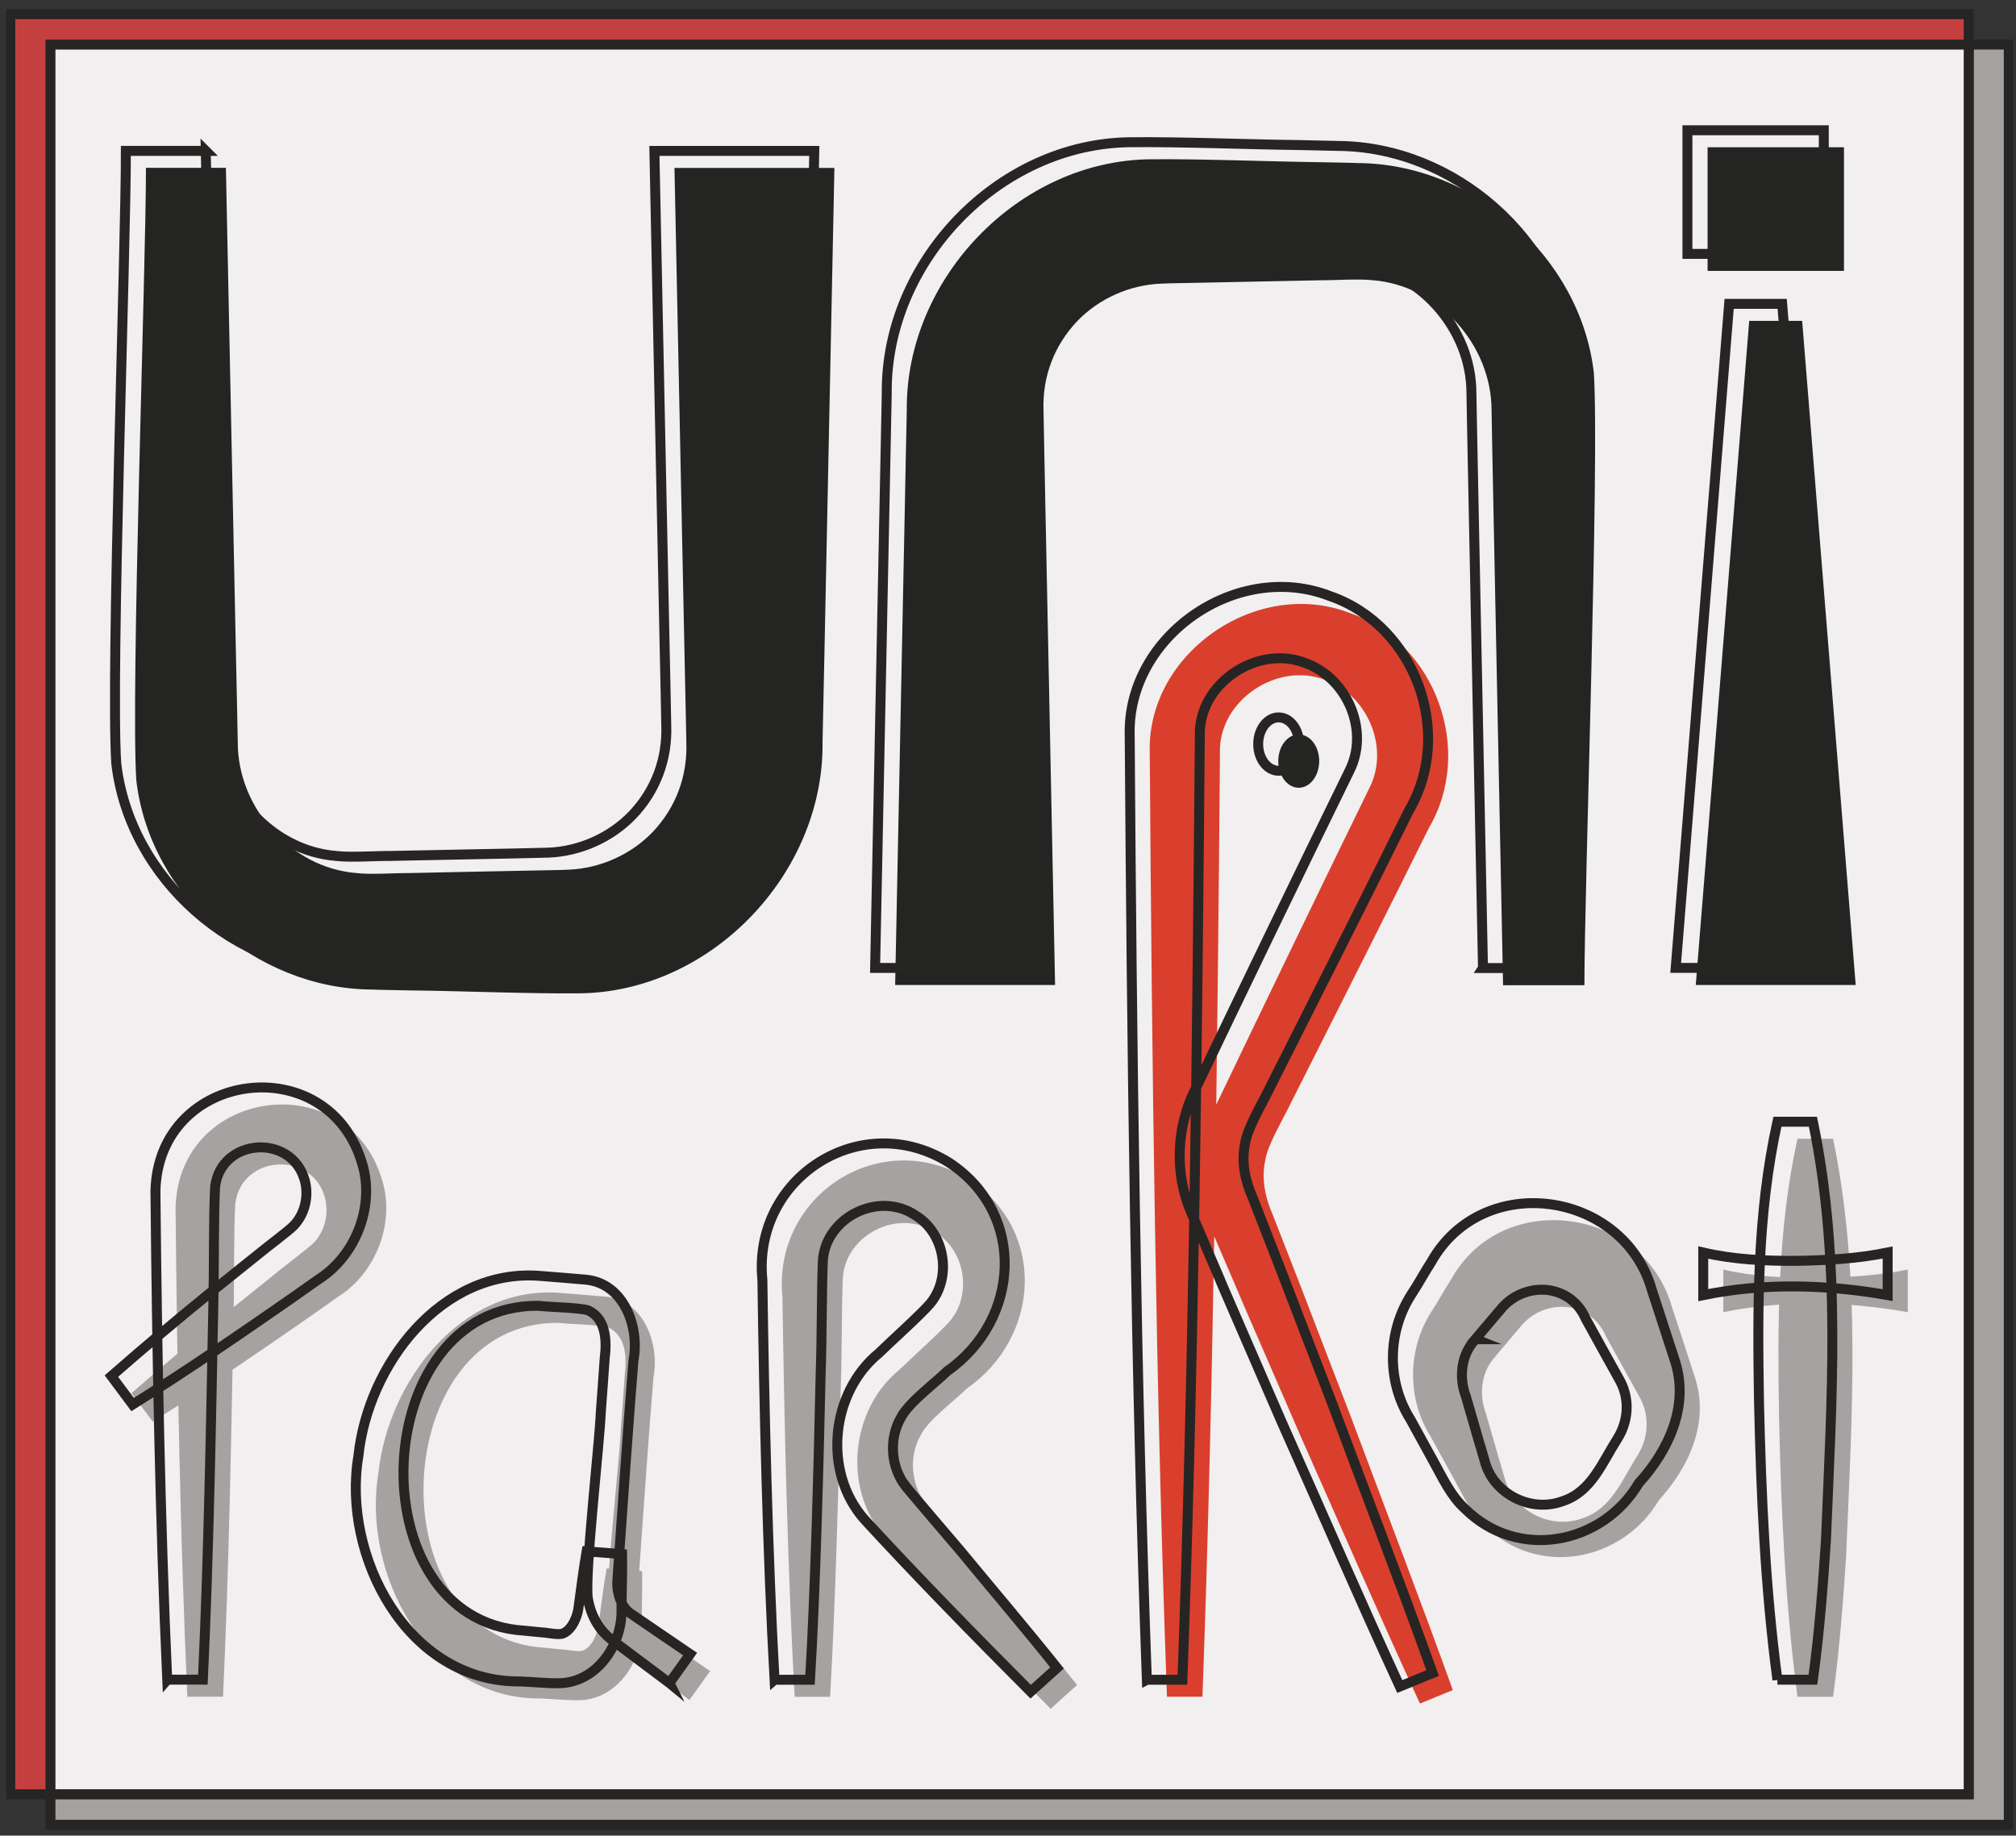 <?xml version="1.0" encoding="UTF-8"?>
<svg id="Layer_2" data-name="Layer 2" xmlns="http://www.w3.org/2000/svg" xmlns:xlink="http://www.w3.org/1999/xlink" viewBox="0 0 439.8 400.49">
  <rect x="0" y="0" width="439.8" height="400.49" fill="#333333" stroke="none"/>
  <defs>
    <style>
      .cls-1 {
        fill: #c44040;
      }

      .cls-1, .cls-2, .cls-3, .cls-4, .cls-5, .cls-6, .cls-7 {
        stroke-width: 0px;
      }

      .cls-8 {
        clip-path: url(#clippath-2);
      }

      .cls-2 {
        fill: #da3f2d;
      }

      .cls-3, .cls-9 {
        fill: none;
      }

      .cls-10 {
        clip-path: url(#clippath-1);
      }

      .cls-4 {
        fill: #242423;
      }

      .cls-5 {
        fill: #a4a3a2;
      }

      .cls-6 {
        fill: #f1efef;
      }

      .cls-7 {
        fill: #a4a2a1;
      }

      .cls-9 {
        stroke: #262524;
        stroke-miterlimit: 10;
        stroke-width: 2.17px;
      }

      .cls-11 {
        clip-path: url(#clippath);
      }

      .cls-12 {
        clip-path: url(#clippath-3);
      }
    </style>
    <clipPath id="clippath">
      <rect class="cls-3" width="439.8" height="400.49"/>
    </clipPath>
    <clipPath id="clippath-1">
      <rect class="cls-3" x="0" y="-.01" width="439.81" height="400.5"/>
    </clipPath>
    <clipPath id="clippath-2">
      <rect class="cls-3" x="1.32" y="1.31" width="437.84" height="398.59"/>
    </clipPath>
    <clipPath id="clippath-3">
      <rect class="cls-3" x="1.32" y="1.31" width="437.84" height="398.59"/>
    </clipPath>
  </defs>
  <g id="Layer_1-2" data-name="Layer 1">
    <g class="cls-11">
      <g class="cls-10">
        <rect class="cls-1" x="2.25" y="3.09" width="427.23" height="388.37"/>
        <g class="cls-8">
          <rect class="cls-9" x="2.25" y="3.09" width="427.23" height="388.37"/>
        </g>
        <polygon class="cls-7" points="438.22 9.73 438.22 398.13 11.01 398.13 11.01 391.46 429.48 391.46 429.48 9.73 438.22 9.73"/>
        <g class="cls-12">
          <polygon class="cls-9" points="438.22 9.73 438.22 398.13 11.01 398.13 11.01 391.46 429.48 391.46 429.48 9.73 438.22 9.73"/>
        </g>
        <rect class="cls-6" x="11.01" y="9.73" width="418.47" height="381.72"/>
        <rect class="cls-9" x="11.01" y="9.73" width="418.47" height="381.72"/>
        <path class="cls-4" d="m49.28,36.62l2.18,105.55.28,13.21.13,6.6c-.02,14.33,11.66,27.38,25.9,28.5,3.01.37,8.5-.02,11.6,0,6.58-.16,19.82-.4,26.41-.54,1.08-.03,7.21-.12,8.16-.19,6.94-.26,13.69-3.28,18.45-8.23,5.09-5.37,7.6-12.22,7.34-19.53l-.13-6.6-.28-13.19-2.18-105.56h34.89l-2.17,105.56c-.08,4.44-.34,15.52-.42,19.79.33,28.68-24.41,54.53-53.16,54.73-11.06.11-25.79-.53-36.91-.64-1.19-.03-7.23-.12-8.31-.19-25.34-.16-48.44-20.49-51.32-45.65-1.25-19.18,2.14-112.67,2.1-133.63h17.44Z"/>
        <path class="cls-4" d="m327.9,214.9l-2.13-105.56-.26-13.19-.12-6.6c.02-14.28-11.61-27.27-25.82-28.4-3.01-.37-8.48.02-11.6,0-6.58.14-19.83.39-26.41.54-1.07.03-7.2.11-8.17.19-6.91.25-13.65,3.24-18.4,8.2-5.08,5.37-7.61,12.18-7.34,19.48l.12,6.6.26,13.19,2.14,105.56h-34.89l2.14-105.56c.06-4.44.31-15.52.4-19.79-.31-28.73,24.41-54.57,53.22-54.81,11.05-.11,25.79.5,36.91.64,1.2.03,7.24.12,8.31.19,25.4.17,48.53,20.5,51.44,45.73,1.26,19.2-2.08,112.69-2.05,133.64h-17.78l.02-.03Z"/>
        <polygon class="cls-4" points="369.94 214.9 381.6 70 393.15 70 404.83 214.9 369.94 214.9"/>
        <rect class="cls-4" x="372.52" y="32.13" width="29.75" height="26.97"/>
        <path class="cls-5" d="m40.87,370.21c-1.56-34.76-2.23-71.77-2.57-106.63.59-26.47,37.86-31.33,45.15-5.82,2.71,9.24-1.52,19.95-9.52,25.04l-5.71,4.03c-11.14,7.77-23.45,16.17-34.9,23.33l-4.63-6.21c7.03-6.15,14.17-12.18,21.4-18.05l10.91-8.76c1.3-1.1,6.45-4.95,7.48-6.04,2.47-2.56,3.33-6.49,2.38-9.91-2.9-10.24-18.24-9.22-19.54,1.45-.33,5.91-.22,17.66-.35,23.7-.52,27.09-1.04,56.9-2.32,83.84h-7.75l-.02.02Z"/>
        <path class="cls-5" d="m150.43,370.93l-12.79-9.59c-2.99-2.36-4.52-5.73-5.04-8.96-.71-5.28,2.62-34.37,2.83-40.45.17-2.55.71-9.41.86-11.9.5-4,.22-8.66-3.63-10.43-1.97-.61-8.74-.71-10.86-.99-37.41-.28-39.89,68.63-3.07,70.88l3.96.39c.91,0,3.79.69,4.65.15,1.82-.82,3.12-3.68,3.29-6.02.52-3.85,1.06-8.03,1.71-11.82l7.74.59c.04,2.66,0,5.32-.06,7.98l-.07,3.98c.28,7.47-5.21,16.12-13.7,16.21-2.44.04-5.91-.3-8.37-.39-24.69.24-38.98-27.44-35.33-49.15,2.06-19.82,18.02-41.12,39.74-39.32,1.56.09,8.59.71,9.98.82,8.35.89,11.64,10.54,10.28,17.58-.89,10.58-2.73,36.75-3.48,47.55-.32,2.85.67,6.17,2.79,7.64l13.05,8.9-4.5,6.3.02.04Z"/>
        <path class="cls-5" d="m173.36,370.21c-1.52-27.33-2.27-59.78-2.67-87.2-2.2-22.44,21.66-37.61,40.8-25.6,16.92,11.19,15.4,34.35-.47,45.45-2.75,2.68-8.4,6.86-10.11,10.15-2.67,4.59-2.25,10.76,1.02,14.96-.17-.13,11.52,13.61,11.88,14,7.05,8.55,14.24,16.99,21.16,25.65l-5.76,5.19c-11.91-11.95-24.83-25.15-36.3-37.62-9.1-10.35-7.34-27.61,3.17-36.23,2.76-2.69,9.16-8.4,11.26-10.87,4.74-5.8,3.18-15.28-3.21-19.17-8.1-5.5-19.95.5-20.28,10.26-.28,8.16-.16,16.45-.47,24.59-.42,19.56-1.15,47.18-2.3,66.44h-7.75.02Z"/>
        <path class="cls-2" d="m254.58,370.21c-2.44-66.57-3.29-139.2-3.76-206.05-.61-21.67,23.43-38.32,43.75-30.38,18.58,6.44,27.09,29.89,17.19,46.78l-1.77,3.54c-4.41,8.97-16.64,33.26-21.3,42.5l-7.14,14.16c-1.52,3.24-5.08,9.06-5.56,12.52-.82,3.96.02,8.05,1.65,11.71l5.76,14.76,11.38,29.57c7.39,19.8,15.01,39.52,22.16,59.41l-7.17,2.94c-8.87-19.2-17.25-38.59-25.85-57.91l-12.62-29.08c-.4-1.04-6.91-16.04-7.02-16.4-3.68-8.38-3.29-18.77.84-26.83,10.12-21.11,23.32-48.47,33.61-69.51,4.5-8.77-.4-20.3-9.55-23.56-10.39-4.13-23.4,4.36-23.04,15.91-.56,66.87-1.37,139.31-3.82,205.89h-7.75.02Z"/>
        <path class="cls-5" d="m326.28,295.91c-3.15,3.22-3.71,8.33-2.1,12.53l2.93,10.21c.29.8.87,3.03,1.13,3.81,1.79,7.1,10.03,11.41,17.05,8.76,6.18-1.99,8.59-8.37,11.85-13.51,2.48-3.87,2.79-8.66.67-12.66-.67-1.15-5.43-9.87-6.23-11.25l-1.27-2.32c-3.29-7.6-12.78-8.29-18.07-2.66-1.57,1.8-4.41,5.24-5.99,7.08l.03.02Zm-13.85-10c.98-1.43,3.2-5.39,4.15-6.79,11.26-20.19,42.11-15.61,48.18,6.1,1.18,3.59,3.93,11.93,5.06,15.5,3.11,9.76-1.43,19.46-7.92,26.58-7.96,13.44-26.43,17.01-37.96,5.56-3.01-2.73-4.8-6.62-6.72-10.13l-5.12-9.31c-5.22-8.27-5.11-19.24.34-27.51Z"/>
        <path class="cls-5" d="m392.13,370.21c-2.67-20.22-3.56-40.52-4.02-60.88-.31-20.43-.42-40.71,4.02-60.88h7.76c6.26,30.15,4.07,60.82,2.84,91.31-.68,10.15-1.46,20.3-2.84,30.43h-7.76v.02Z"/>
        <path class="cls-4" d="m287.79,166.05c0,3.21-2,5.82-4.46,5.82s-4.47-2.61-4.47-5.82,2-5.81,4.47-5.81,4.46,2.59,4.46,5.81Z"/>
        <path class="cls-5" d="m416.19,286.28c-13.27-2.34-27-2.71-40.24,0v-9.29c6.66,1.54,13.37,1.84,20.12,1.82,6.75-.11,13.46-.47,20.12-1.82v9.29Z"/>
        <path class="cls-9" d="m44.89,32.91l2.18,105.55.28,13.19.13,6.6c-.02,14.34,11.66,27.4,25.9,28.5,3.01.37,8.5-.02,11.6,0,6.58-.14,19.82-.4,26.41-.53,1.08-.05,7.21-.14,8.16-.19,6.94-.26,13.69-3.28,18.45-8.24,5.1-5.37,7.61-12.22,7.35-19.51l-.13-6.61-.28-13.19-2.18-105.55h34.88l-2.17,105.55c-.08,4.44-.33,15.52-.4,19.81.31,28.68-24.42,54.51-53.17,54.71-11.06.12-25.79-.51-36.91-.62-1.19-.05-7.23-.14-8.31-.19-25.34-.17-48.44-20.49-51.32-45.66-1.25-19.18,2.14-112.67,2.1-133.61h17.44Z"/>
        <path class="cls-9" d="m323.52,211.17l-2.14-105.55-.26-13.21-.12-6.6c.02-14.26-11.6-27.27-25.8-28.4-3.01-.37-8.49.02-11.61,0-6.58.16-19.81.39-26.39.54-1.09.03-7.22.11-8.17.19-6.92.26-13.65,3.26-18.41,8.2-5.08,5.37-7.61,12.2-7.34,19.48l.12,6.6.26,13.21,2.14,105.55h-34.89l2.14-105.55c.08-4.44.31-15.52.4-19.81-.31-28.71,24.42-54.57,53.22-54.79,11.07-.12,25.79.5,36.91.62,1.2.05,7.24.14,8.32.19,25.4.17,48.52,20.5,51.42,45.74,1.27,19.2-2.08,112.69-2.03,133.63h-17.78l.02-.03Z"/>
        <polygon class="cls-9" points="365.56 211.17 377.22 66.29 388.79 66.29 400.45 211.17 365.56 211.17"/>
        <rect class="cls-9" x="368.12" y="28.42" width="29.75" height="26.97"/>
        <path class="cls-9" d="m36.48,366.49c-1.56-34.76-2.23-71.77-2.57-106.63.6-26.48,37.86-31.32,45.15-5.82,2.72,9.24-1.52,19.95-9.52,25.04l-5.71,4.03c-11.14,7.77-23.45,16.17-34.9,23.33l-4.63-6.21c7.03-6.15,14.17-12.18,21.4-18.05l10.92-8.76c1.3-1.1,6.45-4.94,7.47-6.04,2.47-2.57,3.33-6.49,2.38-9.91-2.9-10.24-18.24-9.22-19.54,1.45-.34,5.91-.22,17.66-.35,23.7-.52,27.09-1.04,56.9-2.32,83.84h-7.75l-.02.02Z"/>
        <path class="cls-9" d="m146.06,367.21l-12.79-9.59c-2.99-2.36-4.52-5.72-5.04-8.96-.71-5.28,2.62-34.37,2.83-40.45.17-2.55.71-9.41.86-11.9.5-4,.22-8.66-3.63-10.43-1.97-.61-8.74-.71-10.86-.99-37.41-.28-39.89,68.63-3.07,70.88l3.96.39c.91,0,3.79.69,4.65.15,1.82-.82,3.12-3.68,3.29-6.02.52-3.85,1.06-8.03,1.71-11.82l7.74.6c.04,2.66,0,5.32-.06,7.98l-.07,3.98c.28,7.47-5.21,16.12-13.7,16.21-2.43.04-5.91-.3-8.37-.39-24.69.24-38.98-27.44-35.33-49.15,2.06-19.82,18.02-41.12,39.74-39.32,1.56.09,8.59.71,9.99.82,8.35.89,11.64,10.54,10.28,17.59-.89,10.58-2.73,36.75-3.48,47.55-.32,2.85.67,6.17,2.79,7.64l13.05,8.9-4.5,6.3.02.04Z"/>
        <path class="cls-9" d="m168.97,366.49c-1.52-27.33-2.27-59.78-2.65-87.2-2.22-22.44,21.64-37.61,40.79-25.6,16.92,11.19,15.4,34.35-.45,45.45-2.76,2.68-8.42,6.86-10.12,10.15-2.65,4.59-2.25,10.76,1.02,14.96-.17-.13,11.52,13.61,11.88,14,7.05,8.55,14.25,16.99,21.16,25.65l-5.76,5.19c-11.91-11.95-24.83-25.15-36.3-37.63-9.1-10.35-7.34-27.61,3.18-36.23,2.75-2.7,9.14-8.4,11.24-10.87,4.75-5.8,3.18-15.28-3.21-19.17-8.1-5.5-19.95.5-20.26,10.26-.28,8.16-.17,16.45-.47,24.59-.43,19.56-1.15,47.18-2.31,66.44h-7.75.02Z"/>
        <path class="cls-9" d="m250.19,366.49c-2.42-66.57-3.29-139.21-3.74-206.04-.62-21.68,23.43-38.34,43.75-30.38,18.57,6.43,27.09,29.89,17.17,46.77l-1.77,3.55c-4.39,8.96-16.63,33.25-21.3,42.5l-7.14,14.14c-1.52,3.26-5.08,9.07-5.56,12.53-.82,3.96.02,8.05,1.66,11.71l5.76,14.76,11.38,29.58c7.37,19.8,15,39.52,22.14,59.41l-7.17,2.94c-8.85-19.2-17.23-38.59-25.85-57.91l-12.62-29.07c-.39-1.04-6.89-16.04-7.02-16.4-3.68-8.38-3.29-18.78.84-26.82,10.12-21.12,23.32-48.49,33.63-69.51,4.5-8.79-.42-20.3-9.56-23.58-10.37-4.13-23.4,4.38-23.04,15.91-.56,66.87-1.35,139.31-3.8,205.9h-7.76.02Z"/>
        <path class="cls-9" d="m321.92,292.19c-3.17,3.22-3.73,8.33-2.11,12.53l2.95,10.21c.29.8.87,3.03,1.13,3.81,1.79,7.1,10.01,11.41,17.05,8.76,6.18-1.99,8.57-8.36,11.85-13.51,2.47-3.87,2.79-8.66.67-12.66-.67-1.15-5.45-9.87-6.23-11.25l-1.29-2.33c-3.29-7.6-12.78-8.29-18.07-2.66-1.57,1.8-4.41,5.24-5.99,7.08l.05.02Zm-13.88-10c.99-1.43,3.2-5.39,4.15-6.78,11.26-20.19,42.11-15.61,48.19,6.1,1.16,3.59,3.91,11.93,5.05,15.5,3.11,9.76-1.43,19.46-7.92,26.58-7.95,13.44-26.43,17.01-37.95,5.56-3.01-2.73-4.8-6.62-6.74-10.13l-5.11-9.31c-5.23-8.27-5.12-19.24.33-27.51Z"/>
        <path class="cls-9" d="m387.75,366.49c-2.69-20.22-3.56-40.53-4.02-60.88-.33-20.43-.43-40.71,4.02-60.88h7.75c6.27,30.15,4.07,60.82,2.84,91.31-.68,10.15-1.44,20.3-2.84,30.43h-7.75v.02Z"/>
        <ellipse class="cls-9" cx="278.94" cy="162.34" rx="4.46" ry="5.82"/>
        <path class="cls-9" d="m411.8,282.56c-13.27-2.34-27-2.71-40.23,0v-9.29c6.65,1.54,13.37,1.84,20.11,1.82,6.75-.11,13.48-.46,20.12-1.82v9.29Z"/>
      </g>
    </g>
  </g>
</svg>